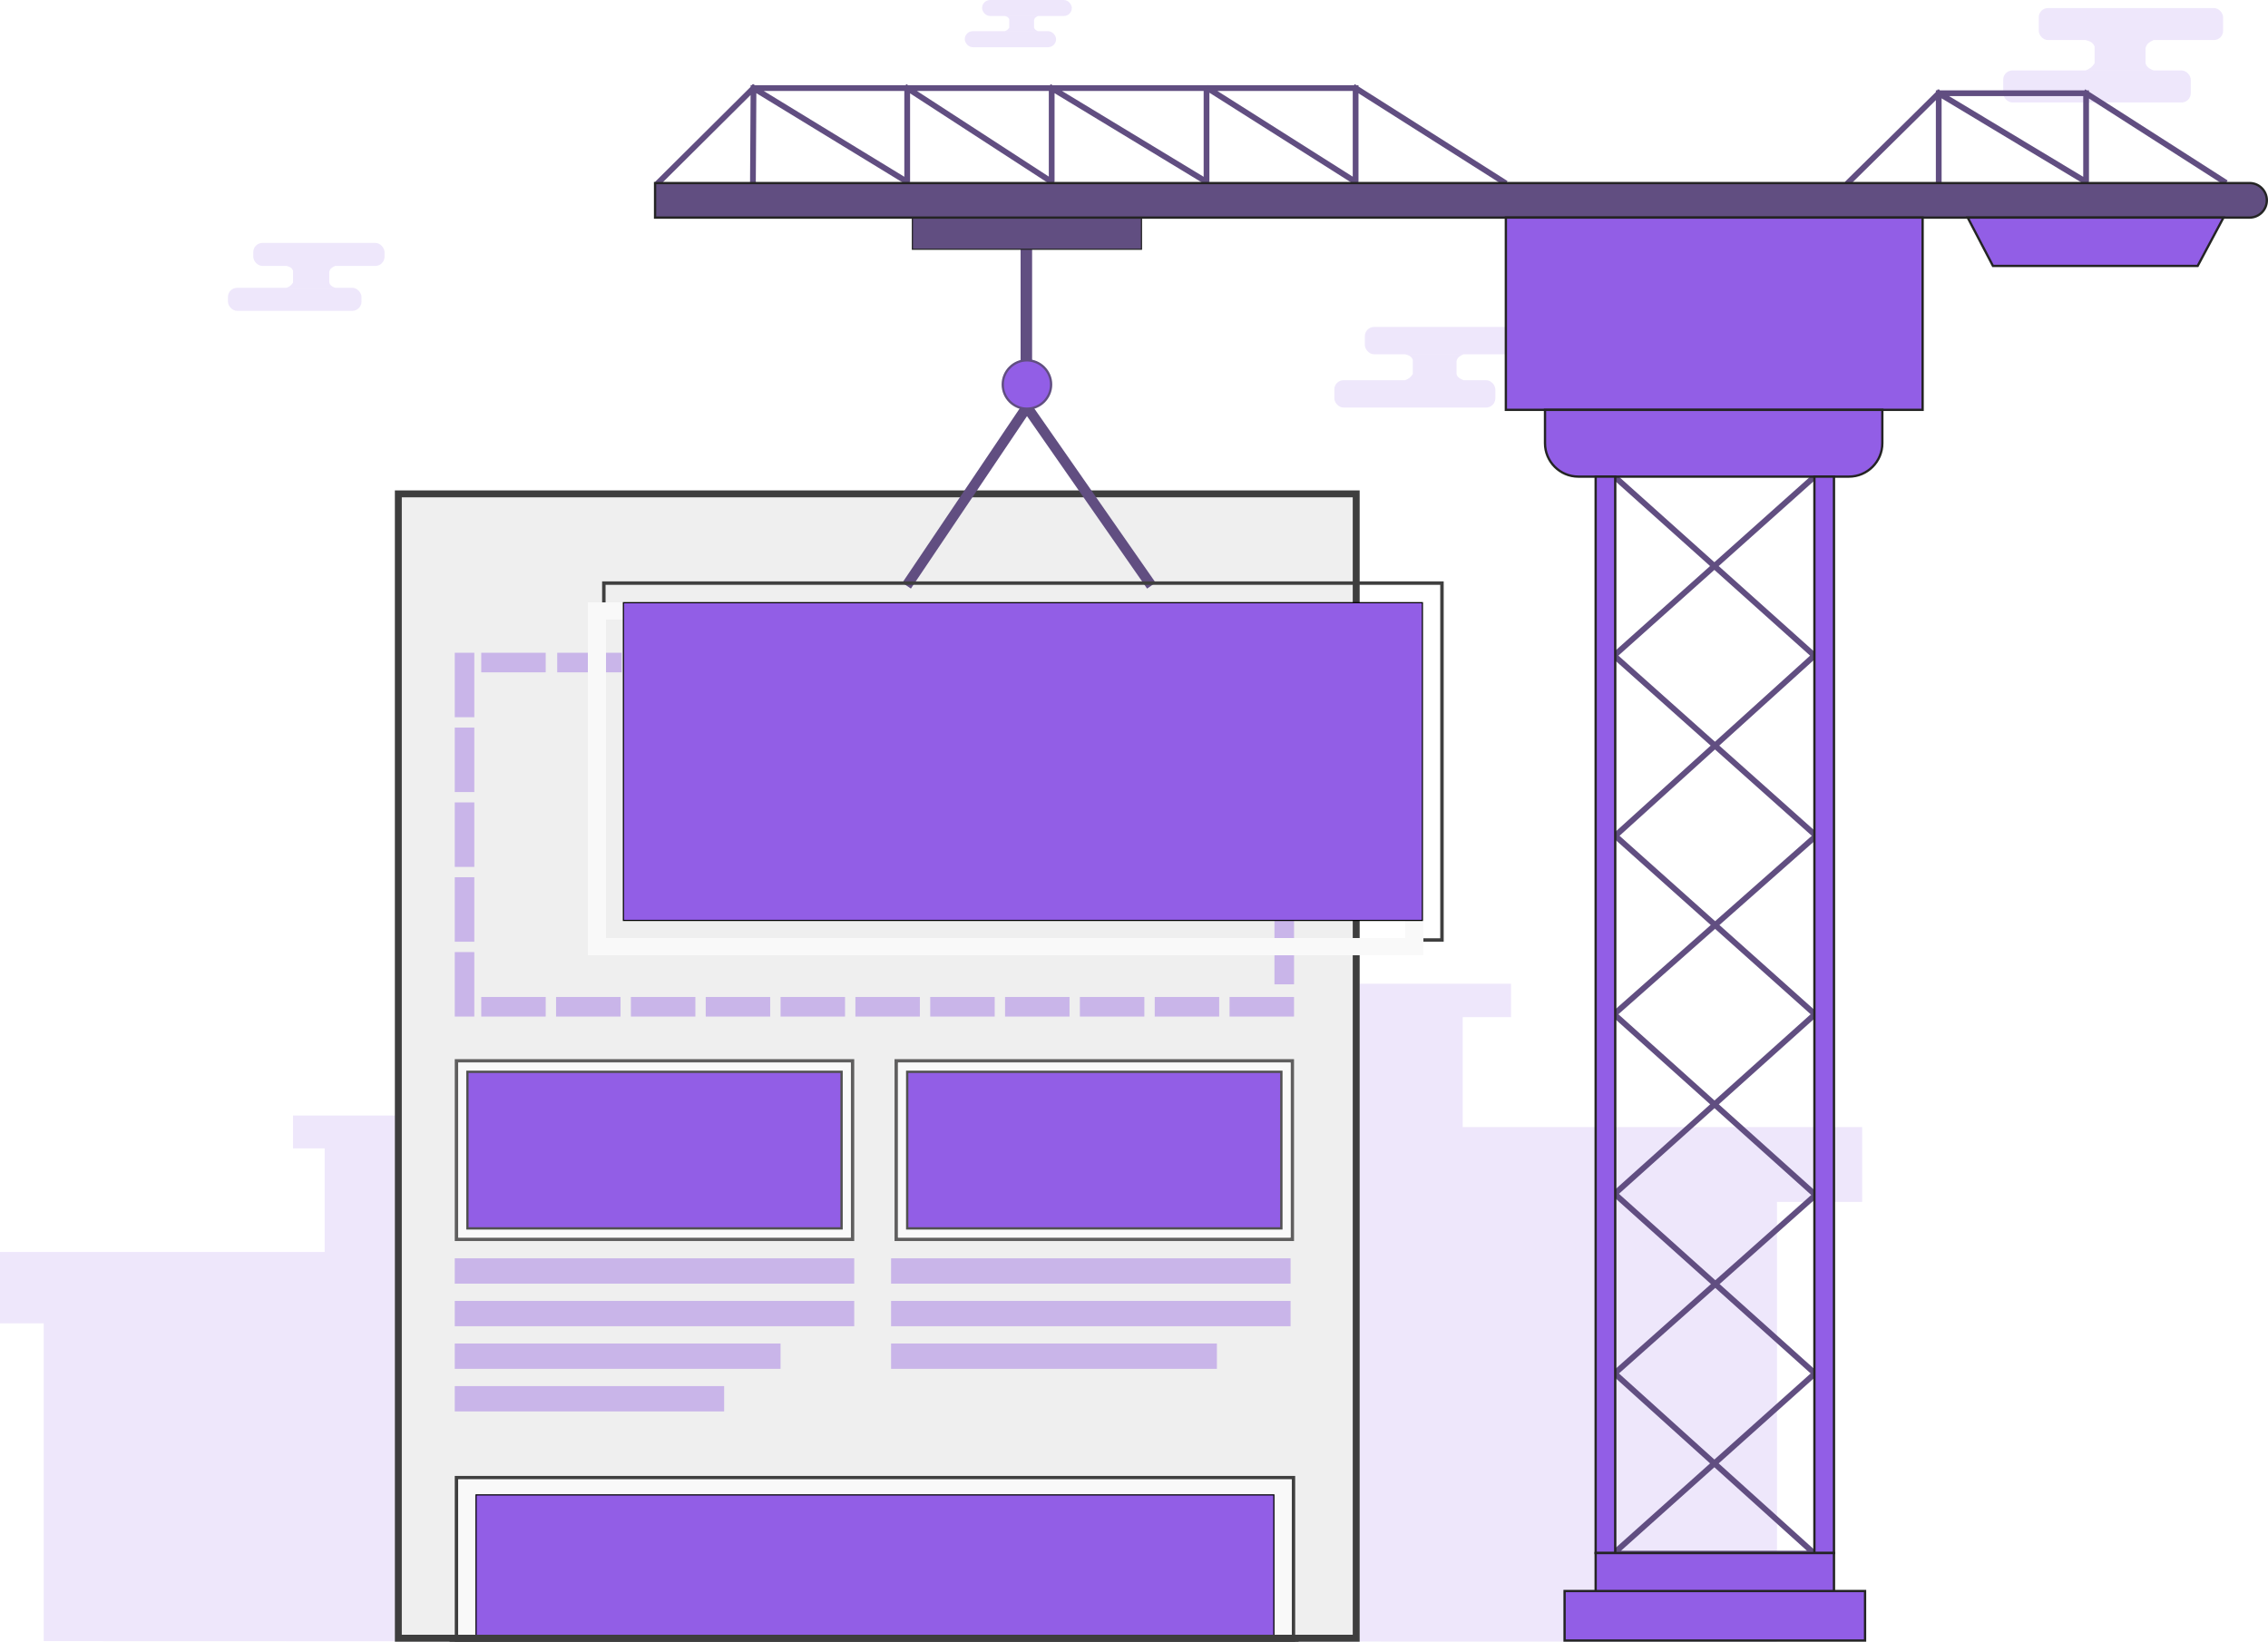 <svg width="1970" height="1426" viewBox="0 0 1970 1426" fill="none" xmlns="http://www.w3.org/2000/svg">
<path d="M38 1149.5V1425.5L1543.5 1426V1044H1617.5V979H1270.5V883.5H1312.5V854.5H966V883.5H1009.5V1083L614 1087.5V997.5H643.5V969H254.5V997.5H282V1087.5H0V1149.5H38Z" fill="#925EE6" fill-opacity="0.15"/>
<rect x="220" y="211" width="114" height="20" rx="8" fill="#925EE6" fill-opacity="0.15"/>
<rect x="198" y="250" width="116" height="20" rx="8" fill="#925EE6" fill-opacity="0.15"/>
<path d="M249 231H291C287.8 232.516 286.682 233.6 286.026 236V240.5V245.5C286.648 247.625 287.813 248.588 291 250H249C251.539 248.935 252.814 248.074 254.526 245.5V240.5C254.565 238.352 254.57 237.147 254.526 235C253.49 232.63 252.133 231.86 249 231Z" fill="#925EE6" fill-opacity="0.15"/>
<rect x="1185.53" y="284" width="137.471" height="23.729" rx="8" fill="#925EE6" fill-opacity="0.15"/>
<rect x="1159" y="330.271" width="139.882" height="23.729" rx="8" fill="#925EE6" fill-opacity="0.15"/>
<path d="M1220.5 307.729H1271.15C1267.29 309.527 1265.94 310.814 1265.15 313.661V319V324.932C1265.9 327.453 1267.3 328.596 1271.15 330.271H1220.5C1223.56 329.008 1225.1 327.986 1227.16 324.932V319C1227.21 316.452 1227.22 315.022 1227.16 312.475C1225.91 309.663 1224.28 308.749 1220.5 307.729Z" fill="#925EE6" fill-opacity="0.15"/>
<rect x="1770.9" y="7" width="160.103" height="27.797" rx="8" fill="#925EE6" fill-opacity="0.15"/>
<rect x="1740" y="61.203" width="162.912" height="27.797" rx="8" fill="#925EE6" fill-opacity="0.15"/>
<path d="M1811.62 34.797H1870.61C1866.12 36.903 1864.55 38.41 1863.63 41.746V48V54.949C1864.5 57.903 1866.13 59.241 1870.61 61.203H1811.62C1815.19 59.723 1816.98 58.526 1819.39 54.949V48C1819.44 45.015 1819.45 43.34 1819.39 40.356C1817.93 37.063 1816.03 35.992 1811.62 34.797Z" fill="#925EE6" fill-opacity="0.15"/>
<rect x="853.044" width="77.956" height="13.898" rx="6.949" fill="#925EE6" fill-opacity="0.15"/>
<rect x="838" y="27.102" width="79.323" height="13.898" rx="6.949" fill="#925EE6" fill-opacity="0.15"/>
<path d="M872.875 13.898H901.596C899.408 14.951 898.643 15.705 898.194 17.373V20.5V23.975C898.619 25.451 899.416 26.12 901.596 27.102H872.875C874.611 26.361 875.483 25.763 876.654 23.975V20.5C876.68 19.008 876.684 18.17 876.654 16.678C875.945 15.031 875.017 14.496 872.875 13.898Z" fill="#925EE6" fill-opacity="0.15"/>
<rect x="343" y="426" width="838" height="1000" fill="#EFEFEF"/>
<rect x="346" y="429" width="832" height="994" stroke="black" stroke-opacity="0.74" stroke-width="6"/>
<rect x="396.5" y="1283.5" width="727" height="141" stroke="#3F3F3F" stroke-width="3"/>
<rect x="405.5" y="1292.5" width="709" height="125" stroke="#F9F9F9" stroke-width="15"/>
<rect x="413.5" y="1298.5" width="693" height="126" fill="#925EE6" stroke="black"/>
<path d="M390.5 1423H1128" stroke="#3E3E3E" stroke-width="6"/>
<rect x="395" y="567" width="17" height="56" fill="#C9B5E9"/>
<rect x="395" y="632" width="17" height="56" fill="#C9B5E9"/>
<rect x="395" y="697" width="17" height="56" fill="#C9B5E9"/>
<rect x="395" y="762" width="17" height="56" fill="#C9B5E9"/>
<rect x="395" y="827" width="17" height="56" fill="#C9B5E9"/>
<rect x="418" y="883" width="17" height="56" transform="rotate(-90 418 883)" fill="#C9B5E9"/>
<rect x="418" y="584" width="17" height="56" transform="rotate(-90 418 584)" fill="#C9B5E9"/>
<rect x="484" y="584" width="17" height="56" transform="rotate(-90 484 584)" fill="#C9B5E9"/>
<rect x="548" y="584" width="17" height="56" transform="rotate(-90 548 584)" fill="#C9B5E9"/>
<rect x="612" y="584" width="17" height="56" transform="rotate(-90 612 584)" fill="#C9B5E9"/>
<rect x="676" y="584" width="17" height="56" transform="rotate(-90 676 584)" fill="#C9B5E9"/>
<rect x="740" y="584" width="17" height="56" transform="rotate(-90 740 584)" fill="#C9B5E9"/>
<rect x="804" y="584" width="17" height="56" transform="rotate(-90 804 584)" fill="#C9B5E9"/>
<rect x="868" y="584" width="17" height="56" transform="rotate(-90 868 584)" fill="#C9B5E9"/>
<rect x="932" y="584" width="17" height="56" transform="rotate(-90 932 584)" fill="#C9B5E9"/>
<rect x="996" y="584" width="17" height="56" transform="rotate(-90 996 584)" fill="#C9B5E9"/>
<rect x="1060" y="584" width="17" height="56" transform="rotate(-90 1060 584)" fill="#C9B5E9"/>
<rect x="483" y="883" width="17" height="56" transform="rotate(-90 483 883)" fill="#C9B5E9"/>
<rect x="548" y="883" width="17" height="56" transform="rotate(-90 548 883)" fill="#C9B5E9"/>
<rect x="613" y="883" width="17" height="56" transform="rotate(-90 613 883)" fill="#C9B5E9"/>
<rect x="678" y="883" width="17" height="56" transform="rotate(-90 678 883)" fill="#C9B5E9"/>
<rect x="743" y="883" width="17" height="56" transform="rotate(-90 743 883)" fill="#C9B5E9"/>
<rect x="808" y="883" width="17" height="56" transform="rotate(-90 808 883)" fill="#C9B5E9"/>
<rect x="873" y="883" width="17" height="56" transform="rotate(-90 873 883)" fill="#C9B5E9"/>
<rect x="938" y="883" width="17" height="56" transform="rotate(-90 938 883)" fill="#C9B5E9"/>
<rect x="1003" y="883" width="17" height="56" transform="rotate(-90 1003 883)" fill="#C9B5E9"/>
<rect x="1068" y="883" width="17" height="56" transform="rotate(-90 1068 883)" fill="#C9B5E9"/>
<rect x="1107" y="799" width="17" height="56" fill="#C9B5E9"/>
<rect x="1107" y="732" width="17" height="56" fill="#C9B5E9"/>
<rect x="1107" y="665" width="17" height="56" fill="#C9B5E9"/>
<rect x="1107" y="598" width="17" height="56" fill="#C9B5E9"/>
<rect x="396.5" y="921.5" width="344" height="155" stroke="#605F5F" stroke-width="3"/>
<rect x="405.5" y="930.5" width="326" height="137" stroke="#F9F9F9" stroke-width="15"/>
<rect x="406" y="931" width="325" height="136" fill="#925EE6" stroke="#515151" stroke-width="2"/>
<rect x="778.5" y="921.5" width="344" height="155" stroke="#605F5F" stroke-width="3"/>
<rect x="787.5" y="930.5" width="326" height="137" stroke="#F9F9F9" stroke-width="15"/>
<rect x="788" y="931" width="325" height="136" fill="#925EE6" stroke="#515151" stroke-width="2"/>
<rect x="774" y="1093" width="347" height="22" fill="#C9B5E9"/>
<rect x="774" y="1130" width="347" height="22" fill="#C9B5E9"/>
<rect x="774" y="1167" width="283" height="22" fill="#C9B5E9"/>
<rect x="395" y="1093" width="347" height="22" fill="#C9B5E9"/>
<rect x="395" y="1130" width="347" height="22" fill="#C9B5E9"/>
<rect x="395" y="1167" width="283" height="22" fill="#C9B5E9"/>
<rect x="395" y="1204" width="234" height="22" fill="#C9B5E9"/>
<path d="M790 505L892 353.5L997.5 505" stroke="#614E81" stroke-width="9" stroke-linecap="square" stroke-linejoin="bevel"/>
<path d="M891.5 214.5V314" stroke="#614E81" stroke-width="10" stroke-linecap="square" stroke-linejoin="bevel"/>
<circle cx="892" cy="334" r="21" fill="#925EE6" stroke="#614E81" stroke-width="2"/>
<rect x="524.5" y="506.5" width="728" height="310" stroke="#3F3F3F" stroke-width="3"/>
<g filter="url(#filter0_d_141_587)">
<rect x="533.5" y="515.5" width="710" height="292" stroke="#F9F9F9" stroke-width="15" shape-rendering="crispEdges"/>
</g>
<rect x="541.5" y="523.5" width="694" height="276" fill="#925EE6" stroke="black"/>
<rect x="792.5" y="187.5" width="199" height="29" fill="#614E81" stroke="#242424"/>
<path d="M572.5 158L654.5 76.5M654.5 76.5L654 158M654.5 76.5H788M654.5 76.5L788 158V76.5M1177.5 76.5V158L1048 76V158L913.5 76.5M1177.5 76.5H913.5M1177.5 76.5L1306 158M913.5 76.5V158L788 76.5M913.5 76.5H788" stroke="#614E81" stroke-width="5" stroke-linecap="square" stroke-linejoin="bevel"/>
<path d="M1606 158L1684 81M1684 81H1812M1684 81L1812 158V81M1684 81V158.5M1812 81L1931.5 157.5" stroke="#614E81" stroke-width="5" stroke-linecap="square" stroke-linejoin="bevel"/>
<path d="M569 159H1954C1962.28 159 1969 165.716 1969 174C1969 182.284 1962.28 189 1954 189H569V159Z" fill="#614E81" stroke="#242424" stroke-width="2"/>
<path d="M1575 415L1402 569.5L1577.5 726L1402 881L1577 1038L1402.5 1193L1576 1349.5H1401.5L1576.5 1193L1402.5 1037L1576.5 881L1403 726L1576 569.5L1403.5 415" stroke="#614E81" stroke-width="5" stroke-linecap="square" stroke-linejoin="bevel"/>
<rect x="1308" y="189" width="362" height="167" fill="#925EE6" stroke="#242424" stroke-width="2"/>
<path d="M1342 356H1635V385C1635 401.016 1622.02 414 1606 414H1371C1354.98 414 1342 401.016 1342 385V356Z" fill="#925EE6" stroke="#242424" stroke-width="2"/>
<rect x="1386" y="414" width="17" height="935" fill="#925EE6" stroke="#242424" stroke-width="2"/>
<path d="M1576 414H1593V1349H1576V414Z" fill="#925EE6" stroke="#242424" stroke-width="2"/>
<rect x="1386" y="1349" width="207" height="34" fill="#925EE6" stroke="#242424" stroke-width="2"/>
<rect x="1359" y="1382" width="261" height="43" fill="#925EE6" stroke="#242424" stroke-width="2"/>
<path d="M1731.11 231L1709.15 189H1931.33L1908.9 231H1731.11Z" fill="#925EE6" stroke="#242424" stroke-width="2"/>
<defs>
<filter id="filter0_d_141_587" x="507" y="508" width="744" height="326" filterUnits="userSpaceOnUse" color-interpolation-filters="sRGB">
<feFlood flood-opacity="0" result="BackgroundImageFix"/>
<feColorMatrix in="SourceAlpha" type="matrix" values="0 0 0 0 0 0 0 0 0 0 0 0 0 0 0 0 0 0 127 0" result="hardAlpha"/>
<feOffset dx="-15" dy="15"/>
<feGaussianBlur stdDeviation="2"/>
<feComposite in2="hardAlpha" operator="out"/>
<feColorMatrix type="matrix" values="0 0 0 0 0 0 0 0 0 0 0 0 0 0 0 0 0 0 0.25 0"/>
<feBlend mode="normal" in2="BackgroundImageFix" result="effect1_dropShadow_141_587"/>
<feBlend mode="normal" in="SourceGraphic" in2="effect1_dropShadow_141_587" result="shape"/>
</filter>
</defs>
</svg>
